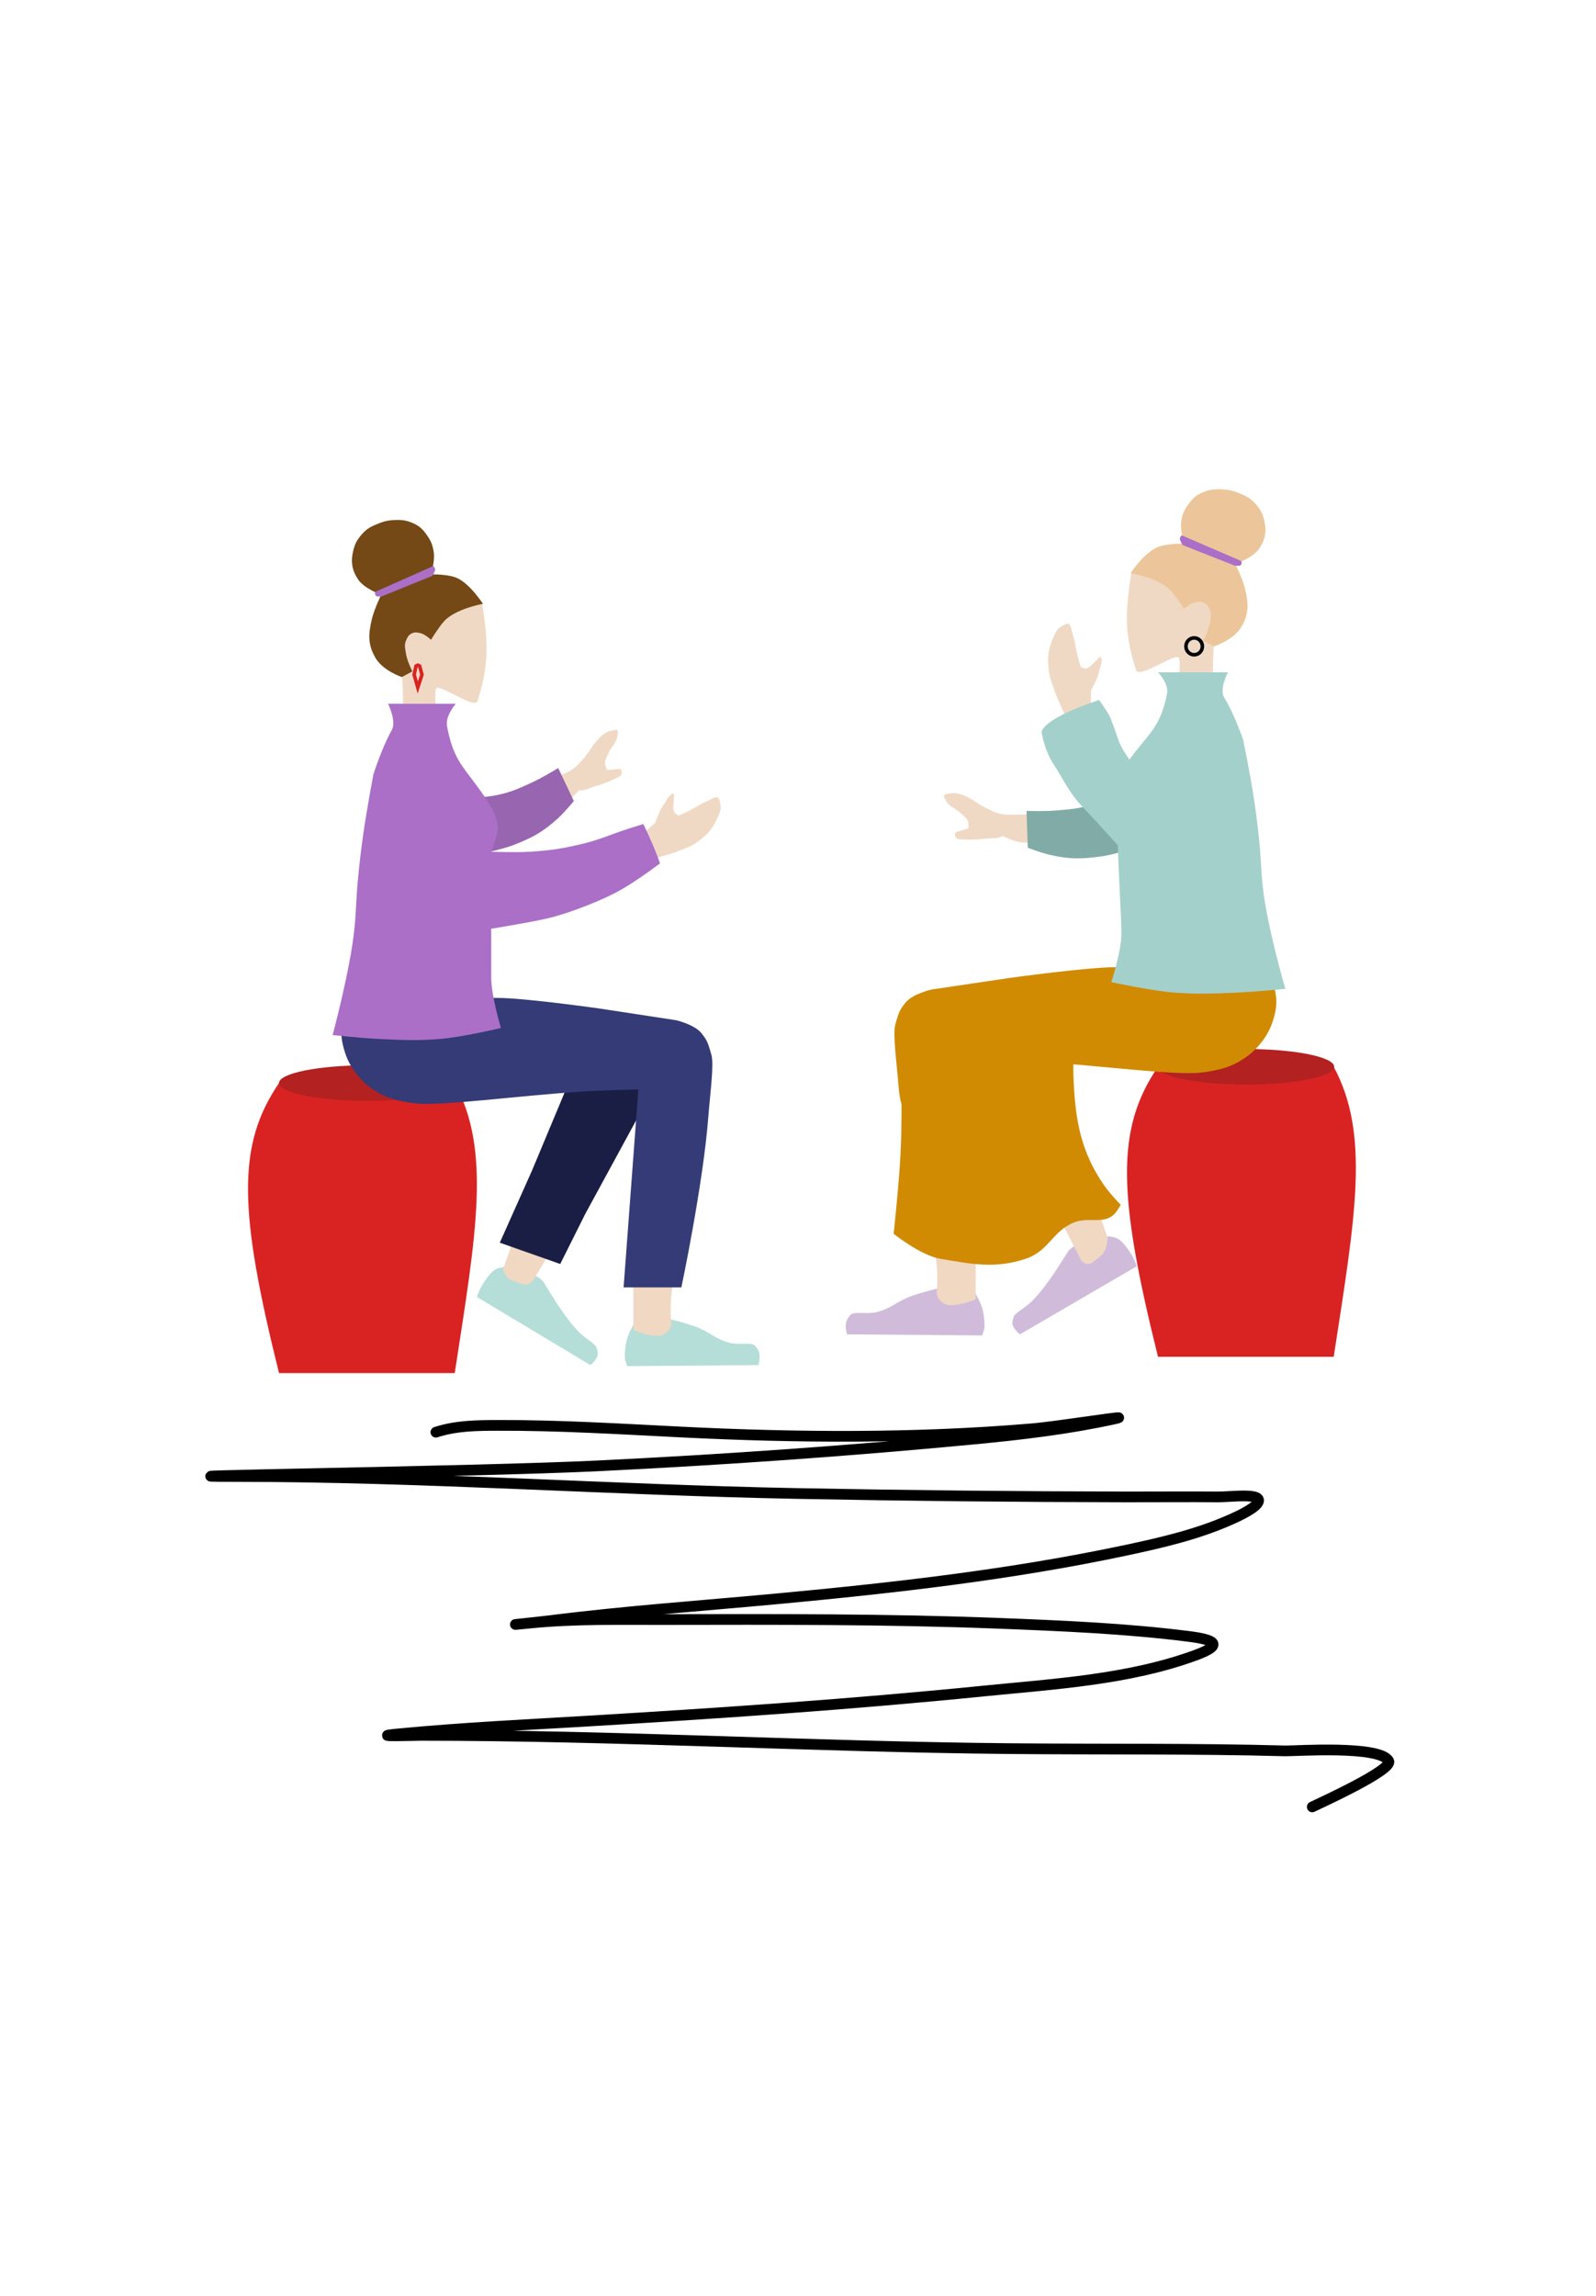 <svg width="447" height="643" viewBox="0 0 447 643" fill="none" xmlns="http://www.w3.org/2000/svg">
<g filter="url(#filter0_d_114_169)">
<path d="M4 20C4 8.954 12.954 0 24 0H423C434.046 0 443 8.954 443 20V615C443 626.046 434.046 635 423 635H24C12.954 635 4 626.046 4 615V20Z" fill="white"/>
<path d="M127.361 299.299C107.456 302.436 96.639 302.64 78.145 299.299C66.231 316.736 66.912 335.335 78.145 380.516H127.361C133.385 341.339 137.608 318.326 127.361 299.299Z" fill="#D92323"/>
<ellipse cx="102.813" cy="299.299" rx="24.678" ry="4.976" fill="#B32121"/>
<path d="M373.541 294.738C353.636 297.875 342.819 298.079 324.325 294.738C312.411 312.175 313.092 330.774 324.325 375.954H373.541C379.565 336.778 383.788 313.765 373.541 294.738Z" fill="#D92323"/>
<ellipse cx="348.993" cy="294.738" rx="24.678" ry="4.976" fill="#B32121"/>
<path d="M181.125 228.523L170.329 231.802L172.371 239.55L184.918 235.974C184.918 235.974 187.801 235.175 189.587 234.484C192.066 233.525 193.584 233.113 195.715 231.504C197.725 229.986 198.811 228.927 200.092 226.735C201.036 225.121 201.843 223.159 201.843 222.265C201.843 221.371 201.551 219.582 200.967 219.284C200.384 218.986 198.985 219.945 197.757 220.477C195.739 221.35 194.779 222.202 192.797 223.159C191.782 223.649 190.171 224.351 190.171 224.351C190.171 224.351 189.004 224.053 188.712 223.159C188.42 222.265 188.712 220.979 188.712 219.582C188.712 219.117 188.965 218.778 188.712 218.39C188.256 217.692 186.961 219.582 186.961 219.582L184.918 222.861L183.459 226.437L181.125 228.523Z" fill="#F0D9C4"/>
<path d="M160.408 211.363C158.839 212.433 157.779 212.725 156.031 213.449C155.128 213.822 153.696 214.343 153.696 214.343L152.237 217.919L154.863 222.39C154.863 222.39 157.29 221.511 158.657 220.601C160.211 219.568 162.158 217.323 162.158 217.323C162.158 217.323 162.693 217.346 163.034 217.323C164.221 217.245 164.816 216.792 165.952 216.429C167.671 215.879 168.656 215.624 170.329 214.939C171.607 214.416 173.538 213.449 173.538 213.449C173.538 213.449 174.414 212.853 174.122 211.959C173.83 211.065 173.247 211.363 172.955 211.363C172.663 211.363 170.037 211.661 170.037 211.661C170.037 211.661 169.501 210.607 169.453 209.872C169.381 208.771 169.941 208.221 170.329 207.19C171.152 205.004 172.782 204.161 172.955 201.826C172.989 201.361 173.208 201.021 172.955 200.634C172.576 200.053 171.882 200.543 171.204 200.634C168.398 201.01 165.66 205.402 165.66 205.402C165.66 205.402 162.957 209.623 160.408 211.363Z" fill="#F0D9C4"/>
<path d="M138.251 218.832C135.772 219.28 131.832 219.428 131.832 219.428C131.832 219.428 131.097 222.872 131.248 225.09C131.532 229.252 135.333 234.925 135.333 234.925C135.333 234.925 140.786 233.84 144.087 232.541C149.284 230.496 152.196 228.888 156.343 225.09C158.203 223.386 160.719 220.322 160.719 220.322L156.343 211.083C156.343 211.083 152.168 213.636 149.339 214.957C145.177 216.901 142.758 218.016 138.251 218.832Z" fill="#9865B0"/>
<path d="M124.846 165.679C124.846 165.679 121.022 174.36 120.525 174.113C120.029 173.866 116.931 172.105 115.148 172.936C114.187 173.384 113.714 174.308 113.276 175.29C112.708 176.564 113.07 177.583 113.276 178.968C113.575 180.983 115.148 183.724 115.148 183.724C114.071 184.377 113.633 184.444 112.556 185.097C112.884 187.96 112.887 194.003 112.887 194.003H122.064C122.064 194.003 121.713 190.532 122.064 188.965C122.517 186.942 132.724 194.69 133.746 192.365C136.893 182.388 136.788 176.335 135.09 165.167L124.846 165.679Z" fill="#F0D9C4"/>
<path d="M105.159 180.231C107.266 183.854 112.541 185.607 112.541 185.607L115.499 184.014C115.499 184.014 113.971 181.044 113.687 178.964C113.502 177.607 113.174 176.722 113.687 175.456C114.104 174.43 114.489 173.709 115.499 173.297C116.307 172.968 116.876 173.111 117.726 173.297C119.067 173.591 120.724 175.166 120.724 175.166C120.724 175.166 122.702 171.873 124.33 170.028C127.454 166.486 135.26 165.09 135.26 165.09C135.26 165.09 131.591 159.386 127.896 157.822C125.286 156.717 120.724 156.857 120.724 156.857C120.724 156.857 121.847 153.107 121.493 150.716C121.2 148.74 120.771 147.591 119.639 145.96C118.459 144.259 117.539 143.315 115.661 142.497C113.673 141.632 112.337 141.53 110.179 141.643C108.283 141.742 107.115 142.143 105.354 142.867C103.449 143.649 102.381 144.357 101.059 145.96C99.914 147.348 99.404 148.327 98.963 150.085C98.174 153.228 98.525 155.589 100.3 158.28C101.981 160.829 106.769 162.555 106.769 162.555C106.769 162.555 104.893 166.354 104.156 169.362C103.089 173.713 103.051 176.606 105.159 180.231Z" fill="#744916"/>
<path d="M120.786 156.836L106.843 162.501C106.002 162.569 105.381 162.711 105.542 162.086L121.238 155.113C121.489 155.386 121.391 155.775 120.786 156.836Z" fill="#AB6FC7" stroke="#AB6FC7"/>
<path d="M138.814 351.454C140.069 350.813 141.441 350.857 141.441 350.857L149.903 353.242C149.903 353.242 151.362 353.838 152.237 355.03C153.112 356.222 157.482 364.265 162.158 369.037C163.985 370.902 166.827 372.315 167.119 373.507C167.41 374.7 167.47 374.59 167.41 375.296C167.29 376.711 165.368 378.276 165.368 378.276L133.562 359.202C133.562 359.202 134.146 357.414 135.021 355.924C135.896 354.434 137.56 352.094 138.814 351.454Z" fill="#B5DED9"/>
<path d="M140.857 351.453L143.775 343.407L153.696 347.281L149.027 355.03C149.027 355.03 148.349 355.48 147.86 355.626C146.637 355.99 145.844 355.484 144.65 355.03C143.405 354.556 142.556 354.307 141.732 353.242C141.258 352.629 140.857 351.453 140.857 351.453Z" fill="#F0D8C3"/>
<path d="M149.027 323.737L159.24 299.299H184.626L178.499 309.134L163.909 335.956L156.906 349.963L139.981 344.003L149.027 323.737Z" fill="#1A1E45"/>
<path d="M175.65 370.825C176.123 369.23 177.401 366.951 177.401 366.951L187.906 365.461C187.906 365.461 192.23 366.555 194.909 367.547C198.695 368.949 200.346 370.992 204.246 372.017C207.025 372.748 210.666 371.719 211.541 372.911C212.416 374.103 212.507 374.275 212.708 375.296C212.934 376.442 212.416 378.276 212.416 378.276L175.65 378.574C175.65 378.574 175.225 377.382 175.067 376.786C174.908 376.19 174.986 373.064 175.65 370.825Z" fill="#B5DED9"/>
<path d="M177.401 368.441V354.434L188.781 353.54C188.781 353.54 188.059 357.517 187.906 360.096C187.781 362.187 187.906 365.461 187.906 365.461C187.906 365.461 188.077 366.573 187.906 367.249C187.66 368.218 187.221 368.721 186.447 369.335C185.085 370.415 183.237 370.229 180.902 369.633C178.568 369.037 177.401 368.441 177.401 368.441Z" fill="#F0D8C3"/>
<path d="M104.051 300.789C101.818 299.299 98.319 295.704 96.795 291.252C95.477 287.401 95.23 284.776 96.212 280.821C97.286 276.495 101.724 275.159 101.724 275.159C101.724 275.159 124.685 275.457 139.397 275.457C146.984 275.457 167.993 278.437 167.993 278.437L189.444 281.715C189.444 281.715 194.467 282.907 196.42 285.292C198.374 287.676 198.374 288.57 199.211 291.252C200.048 293.934 198.9 301.983 198.374 308.836C196.928 327.658 190.839 356.52 190.839 356.52H174.654L178.79 301.087C178.79 301.087 168.49 301.325 162.933 301.683C144.618 302.864 123.306 305.855 116.051 304.961C108.795 304.067 106.283 302.279 104.051 300.789Z" fill="#343B76"/>
<path d="M127.652 193.08H108.686C108.686 193.08 111.155 198.001 109.694 200.531C107.079 205.061 104.577 212.851 104.577 212.851C104.577 212.851 102.684 222.91 101.771 229.404C101.064 234.433 100.725 237.262 100.243 242.318C99.736 247.636 99.792 250.648 99.27 255.964C98.141 267.458 93.154 285.858 93.154 285.858C93.154 285.858 101.186 286.718 106.351 286.959C112.895 287.263 116.593 287.47 123.124 286.959C129.273 286.478 140.301 283.882 140.301 283.882C140.301 283.882 137.574 274.929 137.574 269.637V256.085C137.574 256.085 150.486 253.999 154.863 252.807C160.7 251.217 169.098 247.944 174.122 245.058C178.79 242.376 184.844 237.784 184.844 237.784C183.386 233.336 180.176 226.757 180.176 226.757C180.176 226.757 177.863 227.481 176.382 227.949C171.013 229.65 168.147 231.132 162.668 232.42C157.281 233.686 154.178 234.147 148.662 234.506C144.34 234.787 137.574 234.506 137.574 234.506C137.574 234.506 139.431 229.896 139.431 227.949C139.431 224.269 136.358 219.898 133.792 216.382C129.42 210.388 126.816 208.2 125.2 199.318C124.673 196.421 127.652 193.08 127.652 193.08Z" fill="#AB6FC7"/>
<path d="M117.526 182.518L117.005 182.282L116.513 182.518L115.992 184.923L117.005 188.504L118.183 184.923L117.526 182.518Z" stroke="#D92323"/>
<path d="M305.514 192.667L310.187 203.476L303.019 206.803L297.414 194.39C297.414 194.39 296.109 191.553 295.448 189.67C294.53 187.055 293.836 185.567 293.636 182.816C293.447 180.222 293.525 178.666 294.324 176.226C294.913 174.429 295.853 172.519 296.524 171.945C297.195 171.371 298.73 170.459 299.34 170.738C299.949 171.018 300.154 172.76 300.566 174.091C301.243 176.279 301.238 177.601 301.83 179.813C302.132 180.945 302.67 182.695 302.67 182.695C302.67 182.695 303.665 183.445 304.529 183.107C305.393 182.768 306.165 181.708 307.214 180.811C307.563 180.512 307.651 180.091 308.109 180.046C308.934 179.965 308.371 182.223 308.371 182.223L307.259 185.974L305.538 189.446L305.514 192.667Z" fill="#F0D9C4"/>
<path d="M280.304 223.911C282.193 224.286 283.313 224.139 285.247 224.123C286.245 224.114 287.803 224.033 287.803 224.033L290.507 226.774L289.639 231.953C289.639 231.953 287 232.094 285.362 231.789C283.499 231.442 280.818 230.127 280.818 230.127C280.818 230.127 280.316 230.359 279.982 230.472C278.82 230.867 278.086 230.682 276.869 230.792C275.026 230.959 273.992 231.11 272.144 231.133C270.732 231.151 268.534 231.015 268.534 231.015C268.534 231.015 267.48 230.807 267.431 229.863C267.381 228.919 268.048 228.966 268.326 228.851C268.605 228.736 271.221 227.979 271.221 227.979C271.221 227.979 271.346 226.791 271.123 226.091C270.787 225.041 270.052 224.751 269.304 223.948C267.716 222.245 265.851 222.106 264.83 220.008C264.627 219.591 264.294 219.361 264.393 218.902C264.542 218.214 265.384 218.396 266.064 218.213C268.881 217.457 273.105 220.452 273.105 220.452C273.105 220.452 277.232 223.302 280.304 223.911Z" fill="#F0D9C4"/>
<path d="M307.494 220.82C309.946 219.971 313.58 218.124 313.58 218.124C313.58 218.124 315.854 220.783 316.753 222.808C318.44 226.608 317.65 233.501 317.65 233.501C317.65 233.501 312.21 235.282 308.616 235.796C302.959 236.605 299.573 236.653 294.048 235.395C291.568 234.83 287.86 233.399 287.86 233.399L287.506 223.084C287.506 223.084 292.475 223.234 295.651 222.976C300.325 222.598 303.035 222.364 307.494 220.82Z" fill="#81ABA6"/>
<path d="M327.369 157.074C327.369 157.074 331.306 165.755 331.818 165.508C332.329 165.261 335.518 163.5 337.353 164.331C338.343 164.779 338.83 165.703 339.281 166.685C339.866 167.959 339.492 168.978 339.281 170.363C338.973 172.378 337.353 175.119 337.353 175.119C338.462 175.772 338.914 175.839 340.022 176.492C339.685 179.354 339.682 185.398 339.682 185.398H330.234C330.234 185.398 330.595 181.927 330.234 180.36C329.767 178.337 319.259 186.085 318.207 183.76C314.968 173.783 315.076 167.73 316.824 156.562L327.369 157.074Z" fill="#F0D9C4"/>
<path d="M347.637 171.626C345.468 175.249 340.038 177.002 340.038 177.002L336.993 175.409C336.993 175.409 338.566 172.439 338.858 170.359C339.048 169.002 339.386 168.116 338.858 166.851C338.429 165.825 338.032 165.104 336.993 164.692C336.161 164.363 335.575 164.506 334.7 164.692C333.319 164.986 331.613 166.561 331.613 166.561C331.613 166.561 329.577 163.267 327.901 161.422C324.685 157.881 316.649 156.485 316.649 156.485C316.649 156.485 320.427 150.781 324.23 149.217C326.917 148.112 331.613 148.252 331.613 148.252C331.613 148.252 330.457 144.501 330.822 142.111C331.124 140.135 331.565 138.986 332.73 137.355C333.946 135.654 334.893 134.71 336.826 133.892C338.872 133.026 340.248 132.925 342.47 133.038C344.421 133.137 345.624 133.538 347.437 134.262C349.397 135.044 350.497 135.752 351.858 137.355C353.037 138.743 353.562 139.722 354.016 141.48C354.828 144.623 354.467 146.984 352.64 149.675C350.909 152.224 345.98 153.95 345.98 153.95C345.98 153.95 347.911 157.749 348.67 160.757C349.768 165.108 349.808 168.001 347.637 171.626Z" fill="#ECC69A"/>
<path d="M331.549 148.231L345.903 153.896C346.769 153.964 347.408 154.106 347.242 153.481L331.084 146.508C330.826 146.78 330.926 147.17 331.549 148.231Z" fill="#AB6FC7" stroke="#AB6FC7"/>
<path d="M312.989 342.848C311.698 342.208 310.286 342.252 310.286 342.252L301.574 344.637C301.574 344.637 300.072 345.233 299.171 346.425C298.27 347.617 293.771 355.66 288.958 360.432C287.076 362.297 284.151 363.71 283.851 364.902C283.55 366.094 283.489 365.985 283.55 366.691C283.675 368.106 285.653 369.671 285.653 369.671L318.396 350.597C318.396 350.597 317.796 348.809 316.894 347.319C315.993 345.829 314.281 343.489 312.989 342.848Z" fill="#D0BCDA"/>
<path d="M310.251 342.678L306.05 330.619L297.038 337.687L302.894 349.093C302.894 349.093 303.63 349.71 304.131 349.88C305.385 350.304 306.071 349.437 307.158 348.605C308.292 347.738 309.076 347.259 309.699 345.528C310.058 344.532 310.251 342.678 310.251 342.678Z" fill="#F0D8C3"/>
<path d="M275.068 362.22C274.581 360.625 273.265 358.346 273.265 358.346L262.451 356.856C262.451 356.856 257.999 357.95 255.242 358.942C251.344 360.344 249.644 362.387 245.629 363.412C242.768 364.143 239.02 363.114 238.119 364.306C237.218 365.498 237.125 365.67 236.917 366.69C236.685 367.837 237.218 369.671 237.218 369.671L275.068 369.969C275.068 369.969 275.505 368.777 275.669 368.181C275.832 367.585 275.752 364.459 275.068 362.22Z" fill="#D0BCDA"/>
<path d="M273.266 359.836V345.829L261.55 344.935C261.55 344.935 262.293 348.912 262.451 351.491C262.579 353.582 262.451 356.856 262.451 356.856C262.451 356.856 262.275 357.968 262.451 358.644C262.704 359.613 263.156 360.116 263.953 360.73C265.355 361.81 267.258 361.624 269.661 361.028C272.064 360.432 273.266 359.836 273.266 359.836Z" fill="#F0D8C3"/>
<path d="M348.778 292.184C351.076 290.694 354.678 287.099 356.247 282.647C357.604 278.795 357.859 276.171 356.848 272.216C355.742 267.89 351.173 266.554 351.173 266.554C351.173 266.554 327.535 266.852 312.389 266.852C304.579 266.852 282.95 269.832 282.95 269.832L260.867 273.11C260.867 273.11 255.696 274.302 253.685 276.686C251.674 279.071 251.674 279.965 250.812 282.647C249.95 285.329 251.132 293.378 251.674 300.231C253.162 319.052 262.245 294.684 262.245 294.684L265.454 293.934L268.626 294.684C268.626 294.684 282.438 292.72 288.16 293.078C307.014 294.259 328.955 297.25 336.424 296.356C343.894 295.462 346.479 293.674 348.778 292.184Z" fill="#D18B02"/>
<path d="M252.219 319.091C252.873 306.277 252.219 286.186 252.219 286.186L300.654 292.385C300.654 292.385 300.58 295.585 300.654 297.631C301.114 310.305 302.961 318.715 309.049 327.675C310.765 330.2 313.893 333.397 313.893 333.397C313.893 333.397 312.992 334.991 312.278 335.782C309.252 339.134 304.951 336.584 300.654 338.394C294.639 340.927 293.768 346.346 287.256 348.507C278.644 351.365 272.118 349.98 263.348 348.507C257.868 347.586 250.281 341.504 250.281 341.504C250.281 341.504 251.769 327.89 252.219 319.091Z" fill="#D18B02"/>
<path d="M343.938 184.261H324.328C324.328 184.261 327.409 187.453 326.864 190.221C325.193 198.709 322.501 200.8 317.98 206.527C317.433 207.22 316.864 207.947 316.305 208.697C315.283 207.186 314.01 205.48 313.108 202.851C311.936 199.434 312.229 200.288 311.057 197.155C310.511 195.696 307.834 192.029 307.834 192.029C307.834 192.029 293.224 196.606 291.716 200.858C291.716 200.858 292.258 205.759 295.232 210.256C297.87 214.243 299.196 217.777 303.438 222.217C307.247 226.204 313.108 232.754 313.108 232.754C313.108 237.811 314.071 252.358 314.071 257.416C314.071 262.473 311.251 271.028 311.251 271.028C311.251 271.028 322.653 273.508 329.01 273.968C335.762 274.456 339.586 274.259 346.351 273.968C351.692 273.738 359.996 272.916 359.996 272.916C359.996 272.916 354.84 255.334 353.673 244.35C353.133 239.27 353.191 236.392 352.667 231.311C352.169 226.479 351.818 223.775 351.087 218.97C350.143 212.765 348.185 203.153 348.185 203.153C348.185 203.153 345.599 195.709 342.895 191.38C341.384 188.962 343.938 184.261 343.938 184.261Z" fill="#A4D0CB"/>
<path d="M336.756 177.002C336.756 178.316 335.716 179.363 334.455 179.363C333.194 179.363 332.154 178.316 332.154 177.002C332.154 175.688 333.194 174.641 334.455 174.641C335.716 174.641 336.756 175.688 336.756 177.002Z" stroke="black"/>
<path d="M122.079 397.067C127.707 395.25 133.277 395.18 139.15 395.159C156.353 395.095 173.489 396.155 190.665 397.014C223.344 398.647 256.41 398.865 289.048 396.113C296.665 395.47 319.308 391.785 311.826 393.41C298.966 396.202 285.959 397.732 272.887 398.975C237.784 402.312 202.589 404.782 167.382 406.5C133.55 408.151 31.948 409.468 65.817 409.468C118.347 409.468 170.775 413.228 223.291 414.238C253.995 414.828 284.703 415.142 315.412 415.192C323.998 415.205 332.584 415.117 341.169 415.192C344.883 415.224 354.358 413.837 352.179 416.993C350.949 418.776 345.779 421.041 344.755 421.498C335.359 425.689 325.278 428.019 315.311 430.137C283.151 436.968 250.538 440.651 217.887 443.704C196.589 445.695 175.231 447.162 153.998 449.851C150.668 450.273 137.587 451.589 148.746 450.487C161.007 449.276 173.419 449.556 185.715 449.533C217.081 449.476 248.457 449.372 279.806 450.593C297.487 451.282 315.304 452.031 332.886 454.25C339.84 455.128 343.151 456.466 334.907 459.497C316.091 466.412 295.011 467.592 275.361 469.566C238.681 473.251 201.894 475.742 165.109 477.94C147.29 479.004 129.453 479.847 111.675 481.543C102.234 482.444 116.637 481.967 117.837 481.967C172.725 481.967 227.553 485.155 282.432 485.677C308.274 485.923 334.12 485.613 359.957 486.313C362.603 486.385 386.694 484.662 388.947 489.175C390.175 491.636 369.742 500.93 367.533 502" stroke="black" stroke-width="3" stroke-linecap="round"/>
</g>
<defs>
<filter id="filter0_d_114_169" x="0" y="0" width="447" height="643" filterUnits="userSpaceOnUse" color-interpolation-filters="sRGB">
<feFlood flood-opacity="0" result="BackgroundImageFix"/>
<feColorMatrix in="SourceAlpha" type="matrix" values="0 0 0 0 0 0 0 0 0 0 0 0 0 0 0 0 0 0 127 0" result="hardAlpha"/>
<feOffset dy="4"/>
<feGaussianBlur stdDeviation="2"/>
<feComposite in2="hardAlpha" operator="out"/>
<feColorMatrix type="matrix" values="0 0 0 0 0 0 0 0 0 0 0 0 0 0 0 0 0 0 0.25 0"/>
<feBlend mode="normal" in2="BackgroundImageFix" result="effect1_dropShadow_114_169"/>
<feBlend mode="normal" in="SourceGraphic" in2="effect1_dropShadow_114_169" result="shape"/>
</filter>
</defs>
</svg>
